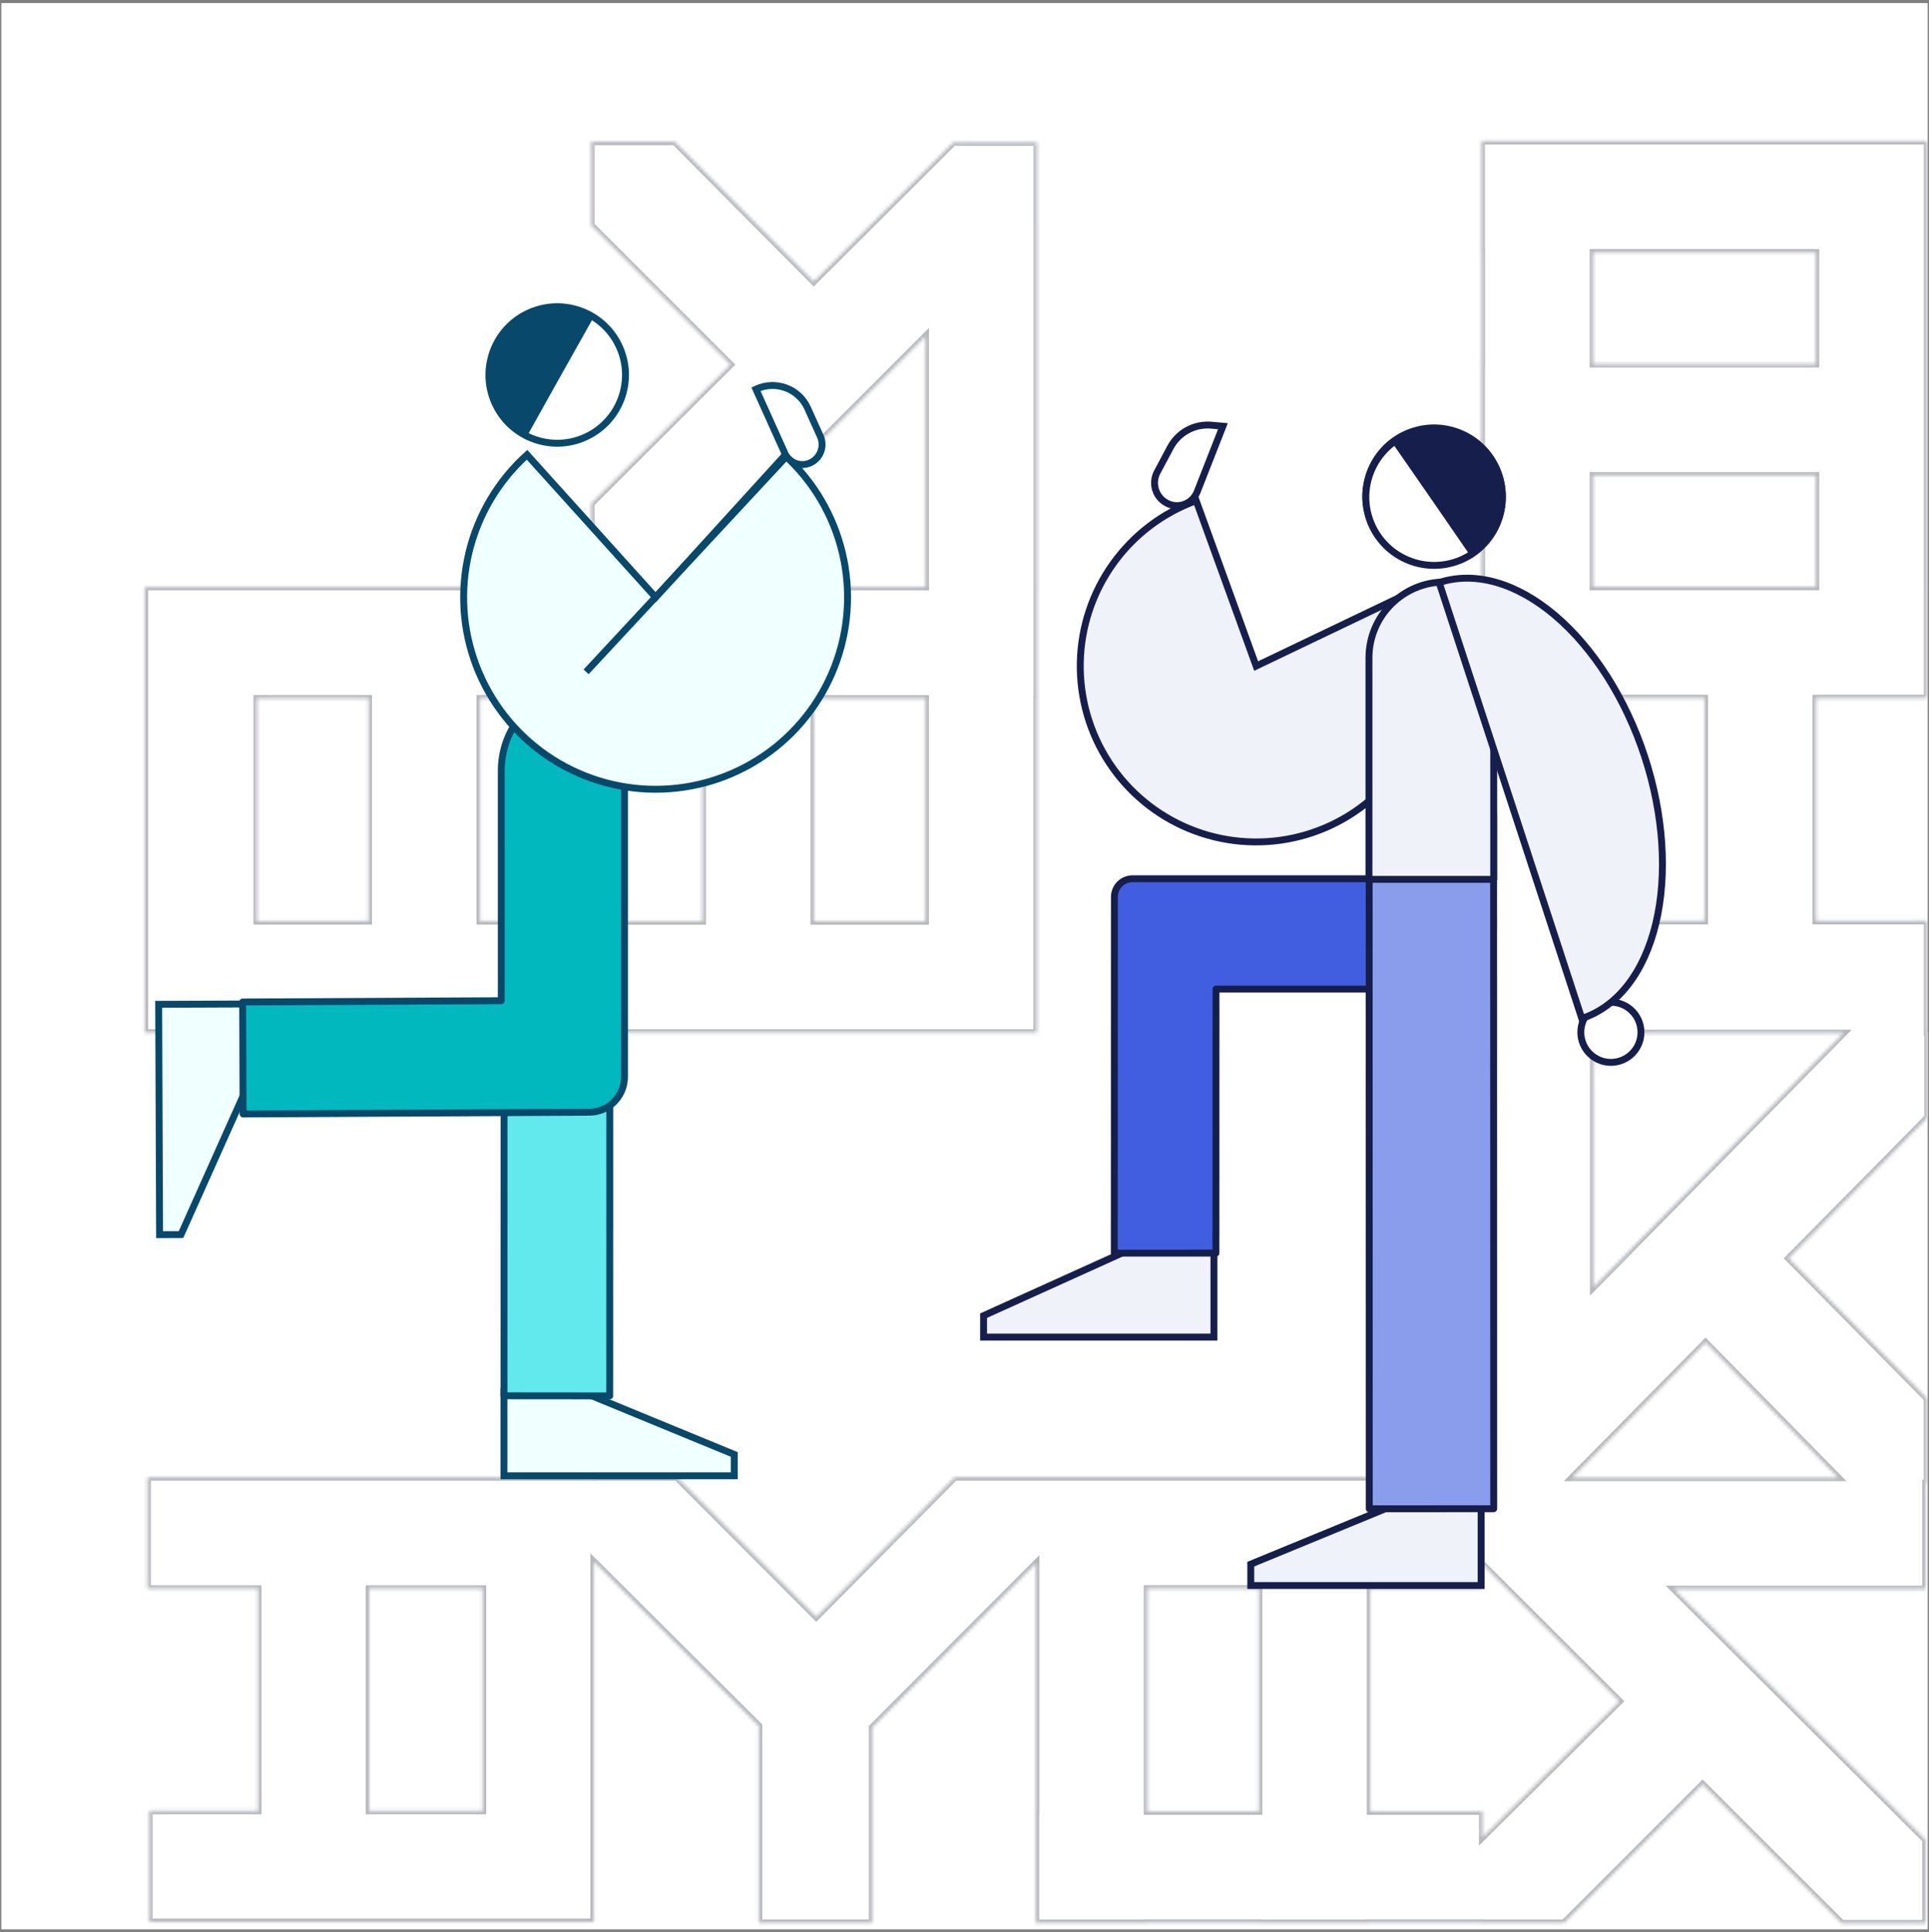 <svg width="559" height="560" viewBox="0 0 559 560" fill="none" xmlns="http://www.w3.org/2000/svg">
<rect x="0" y="0" width="559" height="560" fill="#808080" stroke="none"/>
<g clip-path="url(#clip0_454_209454)">
<rect width="558.251" height="558.251" transform="translate(0.375 0.875)" fill="white"/>
<mask id="path-1-inside-1_454_209454" fill="white">
<path fill-rule="evenodd" clip-rule="evenodd" d="M429.325 73.171V40.878H429.364H461.657H526.206L558.496 40.878L558.498 40.878V170.047H558.504L558.504 202.339H526.254L526.254 266.888H558.501L558.501 299.222H558.625V323.831L518.321 364.662L558.468 405.302L558.468 429.816H558.046L558.046 460.534H485.108L558.046 533.192L558.046 557.412H533.733L493.394 517.111L453.242 557.257H429.023V557.225H397.082V557.265H364.79V557.225H332.454V557.265H300.197V557.225H300.159V524.932H300.197V460.384V453.081L252.744 500.646V557.253H219.888V500.151L172.091 452.558L172.091 556.998H43.233V524.784H74.774L74.774 460.41H42.719V428.117H171.89V428.14H171.897V428.092H196.116L236.538 468.597L276.691 428.093H300.197V428.092H429.451V405.86L429.454 405.857V299.401H429.33V266.888H429.369V202.339V171.059H429.364V137.802H429.325V105.509H429.364V73.171H429.325ZM139.876 460.41L139.876 524.784H106.989V460.41H139.876ZM332.454 460.384H364.79L364.79 524.932H332.454V460.384ZM397.082 460.384L397.082 524.932H429.589V532.475L469.291 493.03L429.591 453.367V460.384H397.082ZM461.626 202.339H493.962L493.962 266.888H461.626L461.626 202.339ZM461.657 170.047H526.206V137.802L461.657 137.802V170.047ZM461.657 73.171L526.206 73.171V105.509L461.657 105.509V73.171ZM171.326 65.317V41.097L195.546 41.097L235.802 81.616L276.278 41.258L300.5 41.259V65.171L300.496 65.174V170.106H300.497V202.435H300.459L300.459 266.984V299.277H171.326V299.278H139.086V299.28H106.793V299.278H74.449V299.28H41.923V170.109H42.194V170.107H169.821V170.106H171.326V145.904L211.676 105.672L171.326 65.317ZM74.449 202.4H106.793L106.793 266.949H74.449L74.449 202.4ZM139.086 202.4V266.949H171.326V266.984H203.573V202.435H169.821V202.4H139.086ZM268.202 266.984H235.866V202.435H268.202L268.202 266.984ZM268.202 170.106H235.866V170.104H203.573V170.106H195.562L268.204 97.466V170.104H268.202V170.106ZM461.747 299.401H534.23L461.747 373.046V299.401ZM532.703 428.241H455.563L494.24 389.058L532.703 428.241Z"/>
</mask>
<path fill-rule="evenodd" clip-rule="evenodd" d="M429.325 73.171V40.878H429.364H461.657H526.206L558.496 40.878L558.498 40.878V170.047H558.504L558.504 202.339H526.254L526.254 266.888H558.501L558.501 299.222H558.625V323.831L518.321 364.662L558.468 405.302L558.468 429.816H558.046L558.046 460.534H485.108L558.046 533.192L558.046 557.412H533.733L493.394 517.111L453.242 557.257H429.023V557.225H397.082V557.265H364.79V557.225H332.454V557.265H300.197V557.225H300.159V524.932H300.197V460.384V453.081L252.744 500.646V557.253H219.888V500.151L172.091 452.558L172.091 556.998H43.233V524.784H74.774L74.774 460.41H42.719V428.117H171.89V428.14H171.897V428.092H196.116L236.538 468.597L276.691 428.093H300.197V428.092H429.451V405.86L429.454 405.857V299.401H429.33V266.888H429.369V202.339V171.059H429.364V137.802H429.325V105.509H429.364V73.171H429.325ZM139.876 460.41L139.876 524.784H106.989V460.41H139.876ZM332.454 460.384H364.79L364.79 524.932H332.454V460.384ZM397.082 460.384L397.082 524.932H429.589V532.475L469.291 493.03L429.591 453.367V460.384H397.082ZM461.626 202.339H493.962L493.962 266.888H461.626L461.626 202.339ZM461.657 170.047H526.206V137.802L461.657 137.802V170.047ZM461.657 73.171L526.206 73.171V105.509L461.657 105.509V73.171ZM171.326 65.317V41.097L195.546 41.097L235.802 81.616L276.278 41.258L300.5 41.259V65.171L300.496 65.174V170.106H300.497V202.435H300.459L300.459 266.984V299.277H171.326V299.278H139.086V299.28H106.793V299.278H74.449V299.28H41.923V170.109H42.194V170.107H169.821V170.106H171.326V145.904L211.676 105.672L171.326 65.317ZM74.449 202.4H106.793L106.793 266.949H74.449L74.449 202.4ZM139.086 202.4V266.949H171.326V266.984H203.573V202.435H169.821V202.4H139.086ZM268.202 266.984H235.866V202.435H268.202L268.202 266.984ZM268.202 170.106H235.866V170.104H203.573V170.106H195.562L268.204 97.466V170.104H268.202V170.106ZM461.747 299.401H534.23L461.747 373.046V299.401ZM532.703 428.241H455.563L494.24 389.058L532.703 428.241Z" fill="white"/>
<path d="M429.325 40.878H428.325V39.878H429.325V40.878ZM429.325 73.171V74.171H428.325V73.171H429.325ZM526.206 40.878V41.878V40.878ZM558.496 40.878L558.496 39.878L558.498 39.878L558.496 40.878ZM558.498 40.878L558.501 39.878L559.498 39.88V40.878H558.498ZM558.498 170.047V171.047H557.498V170.047H558.498ZM558.504 170.047V169.047H559.504V170.047H558.504ZM558.504 202.339H559.504L559.504 203.339H558.504V202.339ZM526.254 202.339H525.254V201.339H526.254V202.339ZM526.254 266.888V267.888H525.254V266.888H526.254ZM558.501 266.888V265.888H559.501L559.501 266.888H558.501ZM558.501 299.222V300.222H557.501L557.501 299.222H558.501ZM558.625 299.222V298.222H559.625V299.222H558.625ZM558.625 323.831H559.625V324.241L559.337 324.533L558.625 323.831ZM518.321 364.662L517.61 365.365L516.916 364.662L517.609 363.959L518.321 364.662ZM558.468 405.302L559.18 404.6L559.468 404.892L559.468 405.302H558.468ZM558.468 429.816H559.468L559.468 430.816H558.468V429.816ZM558.046 429.816H557.046V428.816H558.046V429.816ZM558.046 460.534H559.046L559.046 461.534H558.046V460.534ZM485.108 460.534L484.402 461.242L482.687 459.534H485.108V460.534ZM558.046 533.192L558.751 532.484L559.046 532.777L559.046 533.192H558.046ZM558.046 557.412H559.046L559.046 558.412H558.046V557.412ZM533.733 557.412V558.412H533.319L533.026 558.119L533.733 557.412ZM493.394 517.111L492.687 516.403L493.394 515.697L494.101 516.403L493.394 517.111ZM453.242 557.257L453.949 557.964L453.656 558.257H453.242V557.257ZM429.023 557.257V558.257H428.023V557.257H429.023ZM429.023 557.225V556.225H430.023V557.225H429.023ZM397.082 557.225H396.082V556.225H397.082V557.225ZM397.082 557.265H398.082V558.265H397.082V557.265ZM364.79 557.265V558.265H363.79V557.265H364.79ZM364.79 557.225V556.225H365.79V557.225H364.79ZM332.454 557.225H331.454V556.225H332.454V557.225ZM332.454 557.265H333.454V558.265H332.454V557.265ZM300.197 557.265V558.265H299.197V557.265H300.197ZM300.197 557.225V556.225H301.197V557.225H300.197ZM300.159 557.225V558.225H299.159V557.225H300.159ZM300.159 524.932H299.159V523.932H300.159V524.932ZM300.197 524.932H301.197V525.932H300.197V524.932ZM300.197 453.081L299.489 452.375L301.197 450.663V453.081H300.197ZM252.744 500.646H251.744V500.232L252.036 499.939L252.744 500.646ZM252.744 557.253H253.744V558.253H252.744V557.253ZM219.888 557.253V558.253H218.888V557.253H219.888ZM219.888 500.151L220.594 499.443L220.888 499.736V500.151H219.888ZM172.091 452.558H171.091V450.151L172.796 451.849L172.091 452.558ZM172.091 556.998H173.091V557.998H172.091V556.998ZM43.233 556.998V557.998H42.233V556.998H43.233ZM43.233 524.784H42.233V523.784H43.233V524.784ZM74.774 524.784H75.774V525.784H74.774V524.784ZM74.774 460.41V459.41H75.774V460.41H74.774ZM42.719 460.41V461.41H41.719V460.41H42.719ZM42.719 428.117H41.719V427.117H42.719V428.117ZM171.89 428.117V427.117H172.89V428.117H171.89ZM171.89 428.14V429.14H170.89V428.14H171.89ZM171.897 428.14H172.897V429.14H171.897V428.14ZM171.897 428.092H170.897V427.092H171.897V428.092ZM196.116 428.092V427.092H196.531L196.824 427.385L196.116 428.092ZM236.538 468.597L237.248 469.301L236.54 470.015L235.83 469.303L236.538 468.597ZM276.691 428.093L275.981 427.389L276.274 427.093H276.691V428.093ZM300.197 428.093H301.197V429.093H300.197V428.093ZM300.197 428.092H299.197V427.092H300.197V428.092ZM429.451 428.092H430.451V429.092H429.451V428.092ZM429.451 405.86H428.451V405.45L428.739 405.158L429.451 405.86ZM429.454 405.857H430.454V406.267L430.166 406.559L429.454 405.857ZM429.454 299.401V298.401H430.454V299.401H429.454ZM429.33 299.401V300.401H428.33V299.401H429.33ZM429.33 266.888H428.33V265.888H429.33V266.888ZM429.369 266.888H430.369V267.888H429.369V266.888ZM429.369 171.059V170.059H430.369V171.059H429.369ZM429.364 171.059V172.059H428.364V171.059H429.364ZM429.364 137.802V136.802H430.364V137.802H429.364ZM429.325 137.802V138.802H428.325V137.802H429.325ZM429.325 105.509H428.325V104.509H429.325V105.509ZM429.364 105.509H430.364V106.509H429.364V105.509ZM429.364 73.171V72.171H430.364V73.171H429.364ZM139.876 460.41V459.41H140.876V460.41H139.876ZM139.876 524.784H140.876V525.784H139.876V524.784ZM106.989 524.784V525.784H105.989V524.784H106.989ZM106.989 460.41H105.989V459.41H106.989V460.41ZM364.79 460.384V459.384H365.79V460.384H364.79ZM332.454 460.384H331.454V459.384H332.454V460.384ZM364.79 524.932H365.79V525.932H364.79V524.932ZM332.454 524.932V525.932H331.454V524.932H332.454ZM397.082 524.932V525.932H396.082V524.932H397.082ZM397.082 460.384H396.082V459.384H397.082V460.384ZM429.589 524.932V523.932H430.589V524.932H429.589ZM429.589 532.475L430.293 533.184L428.589 534.878V532.475H429.589ZM469.291 493.03L469.998 492.322L470.708 493.032L469.996 493.739L469.291 493.03ZM429.591 453.367H428.591V450.954L430.298 452.659L429.591 453.367ZM429.591 460.384H430.591V461.384H429.591V460.384ZM493.962 202.339V201.339H494.962V202.339H493.962ZM461.626 202.339H460.626V201.339H461.626V202.339ZM493.962 266.888H494.962V267.888H493.962V266.888ZM461.626 266.888V267.888H460.626V266.888H461.626ZM526.206 170.047H527.206V171.047H526.206V170.047ZM461.657 170.047V171.047H460.657V170.047H461.657ZM526.206 137.802V136.802H527.206V137.802H526.206ZM461.657 137.802H460.657V136.802H461.657V137.802ZM526.206 73.171V72.171H527.206V73.171H526.206ZM461.657 73.171H460.657V72.171H461.657V73.171ZM526.206 105.509H527.206V106.509H526.206V105.509ZM461.657 105.509V106.509H460.657V105.509H461.657ZM171.326 41.097H170.326V40.097L171.326 40.097V41.097ZM171.326 65.317L170.619 66.024L170.326 65.731V65.317H171.326ZM195.546 41.097V40.097H195.962L196.255 40.392L195.546 41.097ZM235.802 81.616L236.508 82.324L235.799 83.031L235.093 82.321L235.802 81.616ZM276.278 41.258L275.572 40.55L275.865 40.258L276.278 40.258L276.278 41.258ZM300.5 41.259L300.5 40.259L301.5 40.259V41.259H300.5ZM300.5 65.171H301.5V65.585L301.207 65.878L300.5 65.171ZM300.496 65.174H299.496V64.76L299.789 64.467L300.496 65.174ZM300.496 170.106V171.106H299.496V170.106H300.496ZM300.497 170.106V169.106H301.497V170.106H300.497ZM300.497 202.435H301.497V203.435H300.497V202.435ZM300.459 202.435H299.459V201.435H300.459V202.435ZM300.459 266.984H301.459H300.459ZM300.459 299.277H301.459V300.277H300.459V299.277ZM171.326 299.277H170.326V298.277H171.326V299.277ZM171.326 299.278H172.326V300.278H171.326V299.278ZM139.086 299.278H138.086V298.278H139.086V299.278ZM139.086 299.28H140.086V300.28H139.086V299.28ZM106.793 299.28V300.28H105.793V299.28H106.793ZM106.793 299.278V298.278H107.793V299.278H106.793ZM74.449 299.278H73.449V298.278H74.449V299.278ZM74.449 299.28H75.449V300.28H74.449V299.28ZM41.923 299.28V300.28H40.923V299.28H41.923ZM41.923 170.109H40.923V169.109H41.923V170.109ZM42.194 170.109H43.194V171.109H42.194V170.109ZM42.194 170.107H41.194V169.107H42.194V170.107ZM169.821 170.107H170.821V171.107H169.821V170.107ZM169.821 170.106H168.821V169.106H169.821V170.106ZM171.326 170.106H172.326V171.106H171.326V170.106ZM171.326 145.904H170.326V145.489L170.62 145.196L171.326 145.904ZM211.676 105.672L212.383 104.965L213.091 105.673L212.382 106.38L211.676 105.672ZM106.793 202.4V201.4H107.793V202.4H106.793ZM74.449 202.4H73.449V201.4H74.449V202.4ZM106.793 266.949H107.793V267.949H106.793V266.949ZM74.449 266.949V267.949H73.449V266.949H74.449ZM139.086 266.949V267.949H138.086V266.949H139.086ZM139.086 202.4H138.086V201.4H139.086V202.4ZM171.326 266.949V265.949H172.326V266.949H171.326ZM171.326 266.984V267.984H170.326V266.984H171.326ZM203.573 266.984H204.573V267.984H203.573V266.984ZM203.573 202.435V201.435H204.573V202.435H203.573ZM169.821 202.435V203.435H168.821V202.435H169.821ZM169.821 202.4V201.4H170.821V202.4H169.821ZM235.866 266.984V267.984H234.866V266.984H235.866ZM268.202 266.984H269.202V267.984H268.202V266.984ZM235.866 202.435H234.866V201.435H235.866V202.435ZM268.202 202.435V201.435H269.202V202.435H268.202ZM235.866 170.106V171.106H234.866V170.106H235.866ZM268.202 170.106H269.202V171.106H268.202V170.106ZM235.866 170.104V169.104H236.866V170.104H235.866ZM203.573 170.104H202.573V169.104H203.573V170.104ZM203.573 170.106H204.573V171.106H203.573V170.106ZM195.562 170.106V171.106H193.148L194.855 169.399L195.562 170.106ZM268.204 97.466L267.497 96.759L269.204 95.052V97.466H268.204ZM268.204 170.104H269.204V171.104H268.204V170.104ZM268.202 170.104H267.202V169.104H268.202V170.104ZM534.23 299.401V298.401H536.617L534.943 300.102L534.23 299.401ZM461.747 299.401H460.747V298.401H461.747V299.401ZM461.747 373.046L462.46 373.748L460.747 375.488V373.046H461.747ZM455.563 428.241V429.241H453.171L454.851 427.539L455.563 428.241ZM532.703 428.241L533.416 427.541L535.086 429.241H532.703V428.241ZM494.24 389.058L493.529 388.355L494.242 387.632L494.954 388.357L494.24 389.058ZM430.325 40.878V73.171H428.325V40.878H430.325ZM429.364 41.878H429.325V39.878H429.364V41.878ZM461.657 41.878H429.364V39.878H461.657V41.878ZM526.206 41.878H461.657V39.878H526.206V41.878ZM558.496 41.878L526.206 41.878V39.878L558.496 39.878L558.496 41.878ZM558.496 41.878L558.494 41.878L558.498 39.878L558.501 39.878L558.496 41.878ZM557.498 170.047V40.878H559.498V170.047H557.498ZM558.504 171.047H558.498V169.047H558.504V171.047ZM557.504 202.339L557.504 170.047H559.504L559.504 202.339H557.504ZM526.254 201.339H558.504V203.339H526.254V201.339ZM525.254 266.888L525.254 202.339H527.254L527.254 266.888H525.254ZM558.501 267.888H526.254V265.888H558.501V267.888ZM557.501 299.222L557.501 266.888H559.501L559.501 299.222H557.501ZM558.625 300.222H558.501V298.222H558.625V300.222ZM557.625 323.831V299.222H559.625V323.831H557.625ZM517.609 363.959L557.913 323.128L559.337 324.533L519.033 365.364L517.609 363.959ZM557.757 406.005L517.61 365.365L519.033 363.959L559.18 404.6L557.757 406.005ZM557.468 429.816L557.468 405.302H559.468L559.468 429.816H557.468ZM558.046 428.816H558.468V430.816H558.046V428.816ZM557.046 460.534L557.046 429.816H559.046L559.046 460.534H557.046ZM485.108 459.534H558.046V461.534H485.108V459.534ZM557.34 533.901L484.402 461.242L485.814 459.825L558.751 532.484L557.34 533.901ZM557.046 557.412L557.046 533.192H559.046L559.046 557.412H557.046ZM533.733 556.412H558.046V558.412H533.733V556.412ZM494.101 516.403L534.439 556.704L533.026 558.119L492.687 517.818L494.101 516.403ZM452.535 556.55L492.687 516.403L494.101 517.818L453.949 557.964L452.535 556.55ZM429.023 556.257H453.242V558.257H429.023V556.257ZM430.023 557.225V557.257H428.023V557.225H430.023ZM397.082 556.225H429.023V558.225H397.082V556.225ZM396.082 557.265V557.225H398.082V557.265H396.082ZM364.79 556.265H397.082V558.265H364.79V556.265ZM365.79 557.225V557.265H363.79V557.225H365.79ZM332.454 556.225H364.79V558.225H332.454V556.225ZM331.454 557.265V557.225H333.454V557.265H331.454ZM300.197 556.265H332.454V558.265H300.197V556.265ZM301.197 557.225V557.265H299.197V557.225H301.197ZM300.159 556.225H300.197V558.225H300.159V556.225ZM301.159 524.932V557.225H299.159V524.932H301.159ZM300.197 525.932H300.159V523.932H300.197V525.932ZM301.197 460.384V524.932H299.197V460.384H301.197ZM301.197 453.081V460.384H299.197V453.081H301.197ZM252.036 499.939L299.489 452.375L300.905 453.787L253.452 501.352L252.036 499.939ZM251.744 557.253V500.646H253.744V557.253H251.744ZM219.888 556.253H252.744V558.253H219.888V556.253ZM220.888 500.151V557.253H218.888V500.151H220.888ZM172.796 451.849L220.594 499.443L219.183 500.86L171.385 453.266L172.796 451.849ZM171.091 556.998L171.091 452.558H173.091L173.091 556.998H171.091ZM172.091 557.998H43.233V555.998H172.091V557.998ZM42.233 556.998V524.784H44.233V556.998H42.233ZM43.233 523.784H74.774V525.784H43.233V523.784ZM73.774 524.784L73.774 460.41H75.774L75.774 524.784H73.774ZM74.774 461.41H42.719V459.41H74.774V461.41ZM41.719 460.41V428.117H43.719V460.41H41.719ZM42.719 427.117H171.89V429.117H42.719V427.117ZM172.89 428.117V428.14H170.89V428.117H172.89ZM171.897 429.14H171.89V427.14H171.897V429.14ZM172.897 428.092V428.14H170.897V428.092H172.897ZM196.116 429.092H171.897V427.092H196.116V429.092ZM235.83 469.303L195.408 428.798L196.824 427.385L237.246 467.89L235.83 469.303ZM277.401 428.797L237.248 469.301L235.828 467.893L275.981 427.389L277.401 428.797ZM300.197 429.093H276.691V427.093H300.197V429.093ZM301.197 428.092V428.093H299.197V428.092H301.197ZM429.451 429.092H300.197V427.092H429.451V429.092ZM430.451 405.86V428.092H428.451V405.86H430.451ZM430.166 406.559L430.163 406.562L428.739 405.158L428.742 405.155L430.166 406.559ZM430.454 299.401V405.857H428.454V299.401H430.454ZM429.33 298.401H429.454V300.401H429.33V298.401ZM430.33 266.888V299.401H428.33V266.888H430.33ZM429.369 267.888H429.33V265.888H429.369V267.888ZM430.369 202.339V266.888H428.369V202.339H430.369ZM430.369 171.059V202.339H428.369V171.059H430.369ZM429.364 170.059H429.369V172.059H429.364V170.059ZM430.364 137.802V171.059H428.364V137.802H430.364ZM429.325 136.802H429.364V138.802H429.325V136.802ZM430.325 105.509V137.802H428.325V105.509H430.325ZM429.364 106.509H429.325V104.509H429.364V106.509ZM430.364 73.171V105.509H428.364V73.171H430.364ZM429.325 72.171H429.364V74.171H429.325V72.171ZM140.876 460.41L140.876 524.784H138.876L138.876 460.41H140.876ZM106.989 523.784H139.876V525.784H106.989V523.784ZM107.989 460.41V524.784H105.989V460.41H107.989ZM139.876 461.41H106.989V459.41H139.876V461.41ZM364.79 461.384H332.454V459.384H364.79V461.384ZM363.79 524.932L363.79 460.384H365.79L365.79 524.932H363.79ZM332.454 523.932H364.79V525.932H332.454V523.932ZM333.454 460.384V524.932H331.454V460.384H333.454ZM396.082 524.932L396.082 460.384H398.082L398.082 524.932H396.082ZM429.589 525.932H397.082V523.932H429.589V525.932ZM428.589 532.475V524.932H430.589V532.475H428.589ZM469.996 493.739L430.293 533.184L428.884 531.766L468.586 492.32L469.996 493.739ZM430.298 452.659L469.998 492.322L468.584 493.737L428.885 454.074L430.298 452.659ZM428.591 460.384V453.367H430.591V460.384H428.591ZM397.082 459.384H429.591V461.384H397.082V459.384ZM493.962 203.339H461.626V201.339H493.962V203.339ZM492.962 266.888L492.962 202.339H494.962L494.962 266.888H492.962ZM461.626 265.888H493.962V267.888H461.626V265.888ZM462.626 202.339L462.626 266.888H460.626L460.626 202.339H462.626ZM526.206 171.047H461.657V169.047H526.206V171.047ZM527.206 137.802V170.047H525.206V137.802H527.206ZM461.657 136.802L526.206 136.802V138.802L461.657 138.802V136.802ZM460.657 170.047V137.802H462.657V170.047H460.657ZM526.206 74.171L461.657 74.171V72.171L526.206 72.171V74.171ZM525.206 105.509V73.171H527.206V105.509H525.206ZM461.657 104.509L526.206 104.509V106.509L461.657 106.509V104.509ZM462.657 73.171V105.509H460.657V73.171H462.657ZM172.326 41.097V65.317H170.326V41.097H172.326ZM195.546 42.097L171.326 42.097V40.097L195.546 40.097V42.097ZM235.093 82.321L194.837 41.802L196.255 40.392L236.512 80.911L235.093 82.321ZM276.984 41.966L236.508 82.324L235.096 80.908L275.572 40.55L276.984 41.966ZM300.5 42.259L276.278 42.258L276.278 40.258L300.5 40.259L300.5 42.259ZM299.5 65.171V41.259H301.5V65.171H299.5ZM299.789 64.467L299.792 64.463L301.207 65.878L301.203 65.881L299.789 64.467ZM299.496 170.106V65.174H301.496V170.106H299.496ZM300.497 171.106H300.496V169.106H300.497V171.106ZM299.497 202.435V170.106H301.497V202.435H299.497ZM300.459 201.435H300.497V203.435H300.459V201.435ZM299.459 266.984L299.459 202.435H301.459L301.459 266.984H299.459ZM299.459 299.277V266.984H301.459V299.277H299.459ZM171.326 298.277H300.459V300.277H171.326V298.277ZM170.326 299.278V299.277H172.326V299.278H170.326ZM139.086 298.278H171.326V300.278H139.086V298.278ZM138.086 299.28V299.278H140.086V299.28H138.086ZM106.793 298.28H139.086V300.28H106.793V298.28ZM107.793 299.278V299.28H105.793V299.278H107.793ZM74.449 298.278H106.793V300.278H74.449V298.278ZM73.449 299.28V299.278H75.449V299.28H73.449ZM41.923 298.28H74.449V300.28H41.923V298.28ZM42.923 170.109V299.28H40.923V170.109H42.923ZM42.194 171.109H41.923V169.109H42.194V171.109ZM43.194 170.107V170.109H41.194V170.107H43.194ZM169.821 171.107H42.194V169.107H169.821V171.107ZM170.821 170.106V170.107H168.821V170.106H170.821ZM171.326 171.106H169.821V169.106H171.326V171.106ZM172.326 145.904V170.106H170.326V145.904H172.326ZM212.382 106.38L172.032 146.612L170.62 145.196L210.97 104.964L212.382 106.38ZM172.034 64.609L212.383 104.965L210.969 106.379L170.619 66.024L172.034 64.609ZM106.793 203.4H74.449V201.4H106.793V203.4ZM105.793 266.949L105.793 202.4H107.793L107.793 266.949H105.793ZM74.449 265.949H106.793V267.949H74.449V265.949ZM75.449 202.4L75.449 266.949H73.449L73.449 202.4H75.449ZM138.086 266.949V202.4H140.086V266.949H138.086ZM171.326 267.949H139.086V265.949H171.326V267.949ZM170.326 266.984V266.949H172.326V266.984H170.326ZM203.573 267.984H171.326V265.984H203.573V267.984ZM204.573 202.435V266.984H202.573V202.435H204.573ZM169.821 201.435H203.573V203.435H169.821V201.435ZM170.821 202.4V202.435H168.821V202.4H170.821ZM139.086 201.4H169.821V203.4H139.086V201.4ZM235.866 265.984H268.202V267.984H235.866V265.984ZM236.866 202.435V266.984H234.866V202.435H236.866ZM268.202 203.435H235.866V201.435H268.202V203.435ZM267.202 266.984L267.202 202.435H269.202L269.202 266.984H267.202ZM235.866 169.106H268.202V171.106H235.866V169.106ZM236.866 170.104V170.106H234.866V170.104H236.866ZM203.573 169.104H235.866V171.104H203.573V169.104ZM202.573 170.106V170.104H204.573V170.106H202.573ZM195.562 169.106H203.573V171.106H195.562V169.106ZM268.911 98.173L196.269 170.814L194.855 169.399L267.497 96.759L268.911 98.173ZM267.204 170.104V97.466H269.204V170.104H267.204ZM268.202 169.104H268.204V171.104H268.202V169.104ZM267.202 170.106V170.104H269.202V170.106H267.202ZM534.23 300.401H461.747V298.401H534.23V300.401ZM461.034 372.345L533.517 298.699L534.943 300.102L462.46 373.748L461.034 372.345ZM462.747 299.401V373.046H460.747V299.401H462.747ZM455.563 427.241H532.703V429.241H455.563V427.241ZM494.952 389.76L456.274 428.944L454.851 427.539L493.529 388.355L494.952 389.76ZM531.989 428.942L493.527 389.758L494.954 388.357L533.416 427.541L531.989 428.942Z" fill="#B6B8BD" mask="url(#path-1-inside-1_454_209454)"/>
<path d="M212.791 427.693L212.791 421.505L157.01 398.543L146.037 402.855L146.037 427.693L212.791 427.693Z" fill="#F0FFFF" stroke="#07486B" stroke-width="2"/>
<path d="M176.721 213.729L161.452 213.729C152.963 213.729 146.081 221.018 146.081 230.01L146.05 404.497L176.686 404.523L176.721 213.729Z" fill="#61E9ED" stroke="#07486B" stroke-width="2" stroke-linejoin="round"/>
<path d="M46.244 357.805L52.457 357.781L70.607 317.242L70.505 290.956L45.986 291.051L46.244 357.805Z" fill="#F0FFFF" stroke="#07486B" stroke-width="2"/>
<path d="M180.97 195.087L164.459 199.03C153.205 201.718 145.266 211.777 145.266 223.347L145.268 290.004L70.328 290.382L70.446 322.832L170.772 322.322C176.412 322.294 180.97 317.713 180.97 312.073L180.97 195.087Z" fill="#01B8BF" stroke="#07486B" stroke-width="2" stroke-linejoin="round"/>
<path d="M234.043 118.291C231.511 112.672 224.903 110.171 219.285 112.703L219.073 112.798L227.441 131.364C228.702 134.16 231.99 135.405 234.786 134.145C237.725 132.82 239.034 129.363 237.709 126.424L234.043 118.291Z" fill="white"/>
<path d="M219.073 112.798L218.162 113.209L217.751 112.298L218.662 111.887L219.073 112.798ZM237.709 126.424L236.797 126.835L237.709 126.424ZM234.043 118.291L234.955 117.88L234.043 118.291ZM219.696 113.615L219.484 113.71L218.662 111.887L218.874 111.791L219.696 113.615ZM219.985 112.387L228.353 130.953L226.53 131.775L218.162 113.209L219.985 112.387ZM236.797 126.835L233.132 118.702L234.955 117.88L238.621 126.013L236.797 126.835ZM234.375 133.233C236.811 132.135 237.895 129.271 236.797 126.835L238.621 126.013C240.172 129.456 238.639 133.505 235.197 135.057L234.375 133.233ZM228.353 130.953C229.386 133.246 232.082 134.266 234.375 133.233L235.197 135.057C231.897 136.544 228.017 135.074 226.53 131.775L228.353 130.953ZM218.874 111.791C224.996 109.032 232.196 111.758 234.955 117.88L233.132 118.702C230.826 113.587 224.811 111.309 219.696 113.615L218.874 111.791Z" fill="#07486B"/>
<path d="M227.436 131.97C235.745 139.533 241.568 149.435 244.14 160.373C246.712 171.31 245.912 182.77 241.845 193.243C237.778 203.717 230.635 212.714 221.356 219.049C212.077 225.384 201.097 228.762 189.861 228.736C178.626 228.711 167.661 225.284 158.411 218.906C149.161 212.528 142.059 203.499 138.04 193.007C134.02 182.515 133.272 171.052 135.894 160.127C138.516 149.201 144.384 139.326 152.727 131.8L189.988 173.107L227.436 131.97Z" fill="#F0FFFF" stroke="#07486B" stroke-width="2"/>
<path d="M169.844 194.704L227.784 132.39" stroke="#07486B" stroke-width="2" stroke-linejoin="round"/>
<circle cx="466.818" cy="299.163" r="8.715" fill="white" stroke="#161F4B" stroke-width="2"/>
<path d="M285.03 387.492L285.03 381.28L325.499 362.973L351.785 362.973L351.785 387.492L285.03 387.492Z" fill="#F0F2FA" stroke="#161F4B" stroke-width="2"/>
<path d="M432.743 254.597L432.804 268.556C432.848 278.527 424.776 286.634 414.804 286.634L352.38 286.634L352.36 363.148L322.909 363.155L322.946 259.912C322.947 257.013 325.297 254.664 328.196 254.664L415.518 254.664L432.743 254.597Z" fill="#425EE0" stroke="#161F4B" stroke-width="2" stroke-linejoin="round"/>
<path d="M362.46 459.479V453.291L418.241 430.329L429.214 434.641V459.479H362.46Z" fill="#F0F2FA" stroke="#161F4B" stroke-width="2"/>
<path d="M396.762 220.259L414.733 220.259C424.725 220.259 432.826 227.549 432.826 236.541L432.86 437.224L396.8 437.25L396.762 220.259Z" fill="#8A9DED" stroke="#161F4B" stroke-width="2" stroke-linejoin="round"/>
<ellipse cx="415.565" cy="143.806" rx="19.787" ry="19.777" transform="rotate(109.907 415.565 143.806)" fill="white" stroke="#161F4B" stroke-width="2"/>
<path d="M404.846 128.232L426.286 159.379" stroke="#161F4B" stroke-width="2"/>
<path d="M422.329 125.476C432.604 129.197 437.919 140.538 434.2 150.808C430.481 161.078 419.136 166.387 408.861 162.666C398.586 158.945 393.271 147.604 396.99 137.334C400.709 127.064 412.054 121.755 422.329 125.476Z" fill="white"/>
<path d="M404.322 127.819C406.458 126.338 408.864 125.292 411.403 124.741C413.942 124.19 416.565 124.144 419.121 124.606C421.677 125.068 424.117 126.029 426.302 127.435C428.486 128.84 430.372 130.661 431.852 132.796C433.332 134.93 434.377 137.335 434.927 139.873C435.477 142.412 435.521 145.034 435.058 147.59C434.594 150.146 433.632 152.586 432.225 154.771C430.819 156.956 428.996 158.842 426.861 160.323L404.322 127.819Z" fill="#161F4B"/>
<path d="M404.322 127.819L403.753 126.997L402.931 127.567L403.501 128.388L404.322 127.819ZM426.861 160.323L426.039 160.893L426.609 161.714L427.43 161.144L426.861 160.323ZM421.988 126.416C431.745 129.949 436.79 140.718 433.259 150.468L435.14 151.149C439.047 140.359 433.463 128.444 422.669 124.536L421.988 126.416ZM433.259 150.468C429.729 160.218 418.958 165.259 409.202 161.726L408.521 163.606C419.315 167.515 431.233 161.938 435.14 151.149L433.259 150.468ZM409.202 161.726C399.445 158.193 394.4 147.424 397.93 137.674L396.05 136.993C392.143 147.783 397.727 159.698 408.521 163.606L409.202 161.726ZM397.93 137.674C401.461 127.924 412.232 122.883 421.988 126.416L422.669 124.536C411.875 120.627 399.957 126.204 396.05 136.993L397.93 137.674ZM404.892 128.64C406.92 127.235 409.204 126.242 411.615 125.718L411.191 123.764C408.523 124.343 405.996 125.441 403.753 126.997L404.892 128.64ZM411.615 125.718C414.026 125.195 416.516 125.151 418.943 125.59L419.299 123.622C416.613 123.137 413.858 123.185 411.191 123.764L411.615 125.718ZM418.943 125.59C421.37 126.029 423.687 126.942 425.761 128.276L426.843 126.594C424.548 125.117 421.985 124.108 419.299 123.622L418.943 125.59ZM425.761 128.276C427.835 129.61 429.625 131.339 431.03 133.366L432.674 132.226C431.119 129.984 429.138 128.07 426.843 126.594L425.761 128.276ZM431.03 133.366C432.435 135.392 433.427 137.675 433.949 140.085L435.904 139.662C435.326 136.995 434.229 134.468 432.674 132.226L431.03 133.366ZM433.949 140.085C434.472 142.495 434.514 144.985 434.074 147.412L436.042 147.768C436.529 145.083 436.482 142.328 435.904 139.662L433.949 140.085ZM434.074 147.412C433.634 149.838 432.72 152.155 431.385 154.23L433.066 155.312C434.544 153.017 435.555 150.454 436.042 147.768L434.074 147.412ZM431.385 154.23C430.049 156.304 428.318 158.095 426.291 159.501L427.43 161.144C429.674 159.589 431.589 157.607 433.066 155.312L431.385 154.23ZM427.149 159.075L405.69 127.934L404.043 129.069L425.502 160.21L427.149 159.075ZM427.682 159.753L405.144 127.249L403.501 128.388L426.039 160.893L427.682 159.753Z" fill="#161F4B"/>
<path d="M339.168 129.652C341.479 125.316 346.159 122.783 351.053 123.22L354.387 123.517L346.925 142.529C345.546 146.041 341.413 147.567 338.083 145.792C334.85 144.069 333.626 140.051 335.349 136.817L339.168 129.652Z" fill="white"/>
<path d="M354.387 123.517L355.318 123.882L355.806 122.64L354.476 122.521L354.387 123.517ZM346.925 142.529L347.856 142.894L346.925 142.529ZM351.053 123.22L350.964 124.216L351.053 123.22ZM350.964 124.216L354.298 124.513L354.476 122.521L351.141 122.224L350.964 124.216ZM353.456 123.152L345.994 142.163L347.856 142.894L355.318 123.882L353.456 123.152ZM336.231 137.288L340.051 130.122L338.286 129.181L334.466 136.347L336.231 137.288ZM338.553 144.909C335.808 143.446 334.768 140.034 336.231 137.288L334.466 136.347C332.483 140.068 333.892 144.691 337.613 146.674L338.553 144.909ZM345.994 142.163C344.834 145.119 341.356 146.403 338.553 144.909L337.613 146.674C341.471 148.731 346.259 146.963 347.856 142.894L345.994 142.163ZM351.141 122.224C345.848 121.751 340.785 124.491 338.286 129.181L340.051 130.122C342.172 126.141 346.47 123.815 350.964 124.216L351.141 122.224Z" fill="#161F4B"/>
<path d="M346.64 145.1C336.961 148.61 328.572 154.968 322.577 163.338C316.582 171.707 313.262 181.696 313.054 191.989C312.845 202.282 315.759 212.397 321.41 221.003C327.062 229.608 335.187 236.3 344.715 240.199C354.244 244.097 364.73 245.019 374.792 242.843C384.855 240.666 394.023 235.494 401.089 228.006C408.155 220.519 412.788 211.067 414.379 200.896C415.969 190.724 414.443 180.309 410 171.022L364.017 193.021L346.64 145.1Z" fill="#F0F2FA" stroke="#161F4B" stroke-width="2"/>
<path d="M396.709 190.658C396.709 178.508 406.559 168.658 418.709 168.658H419.955L432.773 196.925C432.832 197.055 432.862 197.196 432.862 197.338V254.84H396.709V190.658Z" fill="#F0F2FA" stroke="#161F4B" stroke-width="2" stroke-linejoin="round"/>
<path d="M458.384 295.154C468.698 291.779 476.413 281.888 479.831 267.656C483.248 253.424 482.089 236.018 476.609 219.265C471.128 202.513 461.774 187.787 450.605 178.327C439.436 168.868 427.367 165.449 417.053 168.823L437.719 231.989L458.384 295.154Z" fill="#F0F2FA" stroke="#161F4B" stroke-width="2"/>
<ellipse rx="19.787" ry="19.777" transform="matrix(0.427 0.904 0.904 -0.427 161.477 108.403)" fill="white" stroke="#07486B"/>
<path d="M170.686 91.89L152.268 124.914" stroke="#07486B"/>
<path d="M153.021 90.789C143.141 95.459 138.915 107.25 143.583 117.125C148.251 127 160.044 131.219 169.924 126.549C179.804 121.879 184.029 110.088 179.362 100.213C174.694 90.339 162.901 86.119 153.021 90.789Z" fill="white"/>
<path d="M171.168 91.43C168.902 90.156 166.409 89.341 163.829 89.031C161.249 88.721 158.634 88.922 156.133 89.622C153.631 90.322 151.292 91.508 149.249 93.113C147.207 94.717 145.5 96.708 144.227 98.972C142.955 101.236 142.141 103.728 141.831 106.307C141.522 108.886 141.724 111.501 142.426 114.002C143.128 116.503 144.315 118.842 145.921 120.885C147.526 122.928 149.519 124.634 151.784 125.908L171.168 91.43Z" fill="#07486B"/>
<path d="M171.168 91.43L171.658 90.558L172.529 91.048L172.039 91.92L171.168 91.43ZM151.784 125.908L152.655 126.398L152.165 127.27L151.294 126.779L151.784 125.908ZM153.448 91.693C144.067 96.128 140.056 107.323 144.487 116.698L142.679 117.553C137.775 107.178 142.215 94.791 152.593 89.885L153.448 91.693ZM144.487 116.698C148.918 126.073 160.115 130.079 169.496 125.645L170.351 127.453C159.972 132.359 147.583 127.927 142.679 117.553L144.487 116.698ZM169.496 125.645C178.878 121.211 182.889 110.016 178.458 100.641L180.266 99.786C185.17 110.161 180.73 122.547 170.351 127.453L169.496 125.645ZM178.458 100.641C174.026 91.266 162.829 87.259 153.448 91.693L152.593 89.885C162.972 84.979 175.362 89.412 180.266 99.786L178.458 100.641ZM170.677 92.301C168.527 91.092 166.159 90.318 163.71 90.024L163.949 88.038C166.659 88.364 169.278 89.22 171.658 90.558L170.677 92.301ZM163.71 90.024C161.26 89.729 158.777 89.92 156.402 90.585L155.863 88.659C158.491 87.923 161.238 87.712 163.949 88.038L163.71 90.024ZM156.402 90.585C154.027 91.25 151.806 92.376 149.867 93.899L148.632 92.326C150.778 90.641 153.235 89.395 155.863 88.659L156.402 90.585ZM149.867 93.899C147.928 95.422 146.307 97.312 145.099 99.462L143.356 98.482C144.693 96.103 146.486 94.012 148.632 92.326L149.867 93.899ZM145.099 99.462C143.891 101.611 143.118 103.978 142.824 106.426L140.839 106.188C141.163 103.479 142.019 100.86 143.356 98.482L145.099 99.462ZM142.824 106.426C142.531 108.874 142.723 111.357 143.389 113.732L141.463 114.272C140.726 111.644 140.514 108.897 140.839 106.188L142.824 106.426ZM143.389 113.732C144.055 116.106 145.183 118.327 146.707 120.267L145.135 121.503C143.448 119.357 142.2 116.9 141.463 114.272L143.389 113.732ZM146.707 120.267C148.232 122.206 150.123 123.827 152.274 125.036L151.294 126.779C148.914 125.442 146.821 123.649 145.135 121.503L146.707 120.267ZM151.38 124.693L169.817 91.673L171.563 92.648L153.126 125.668L151.38 124.693ZM150.912 125.418L170.296 90.939L172.039 91.92L152.655 126.398L150.912 125.418Z" fill="#07486B"/>
</g>
<defs>
<clipPath id="clip0_454_209454">
<rect width="558.251" height="558.251" fill="white" transform="translate(0.375 0.875)"/>
</clipPath>
</defs>
</svg>
